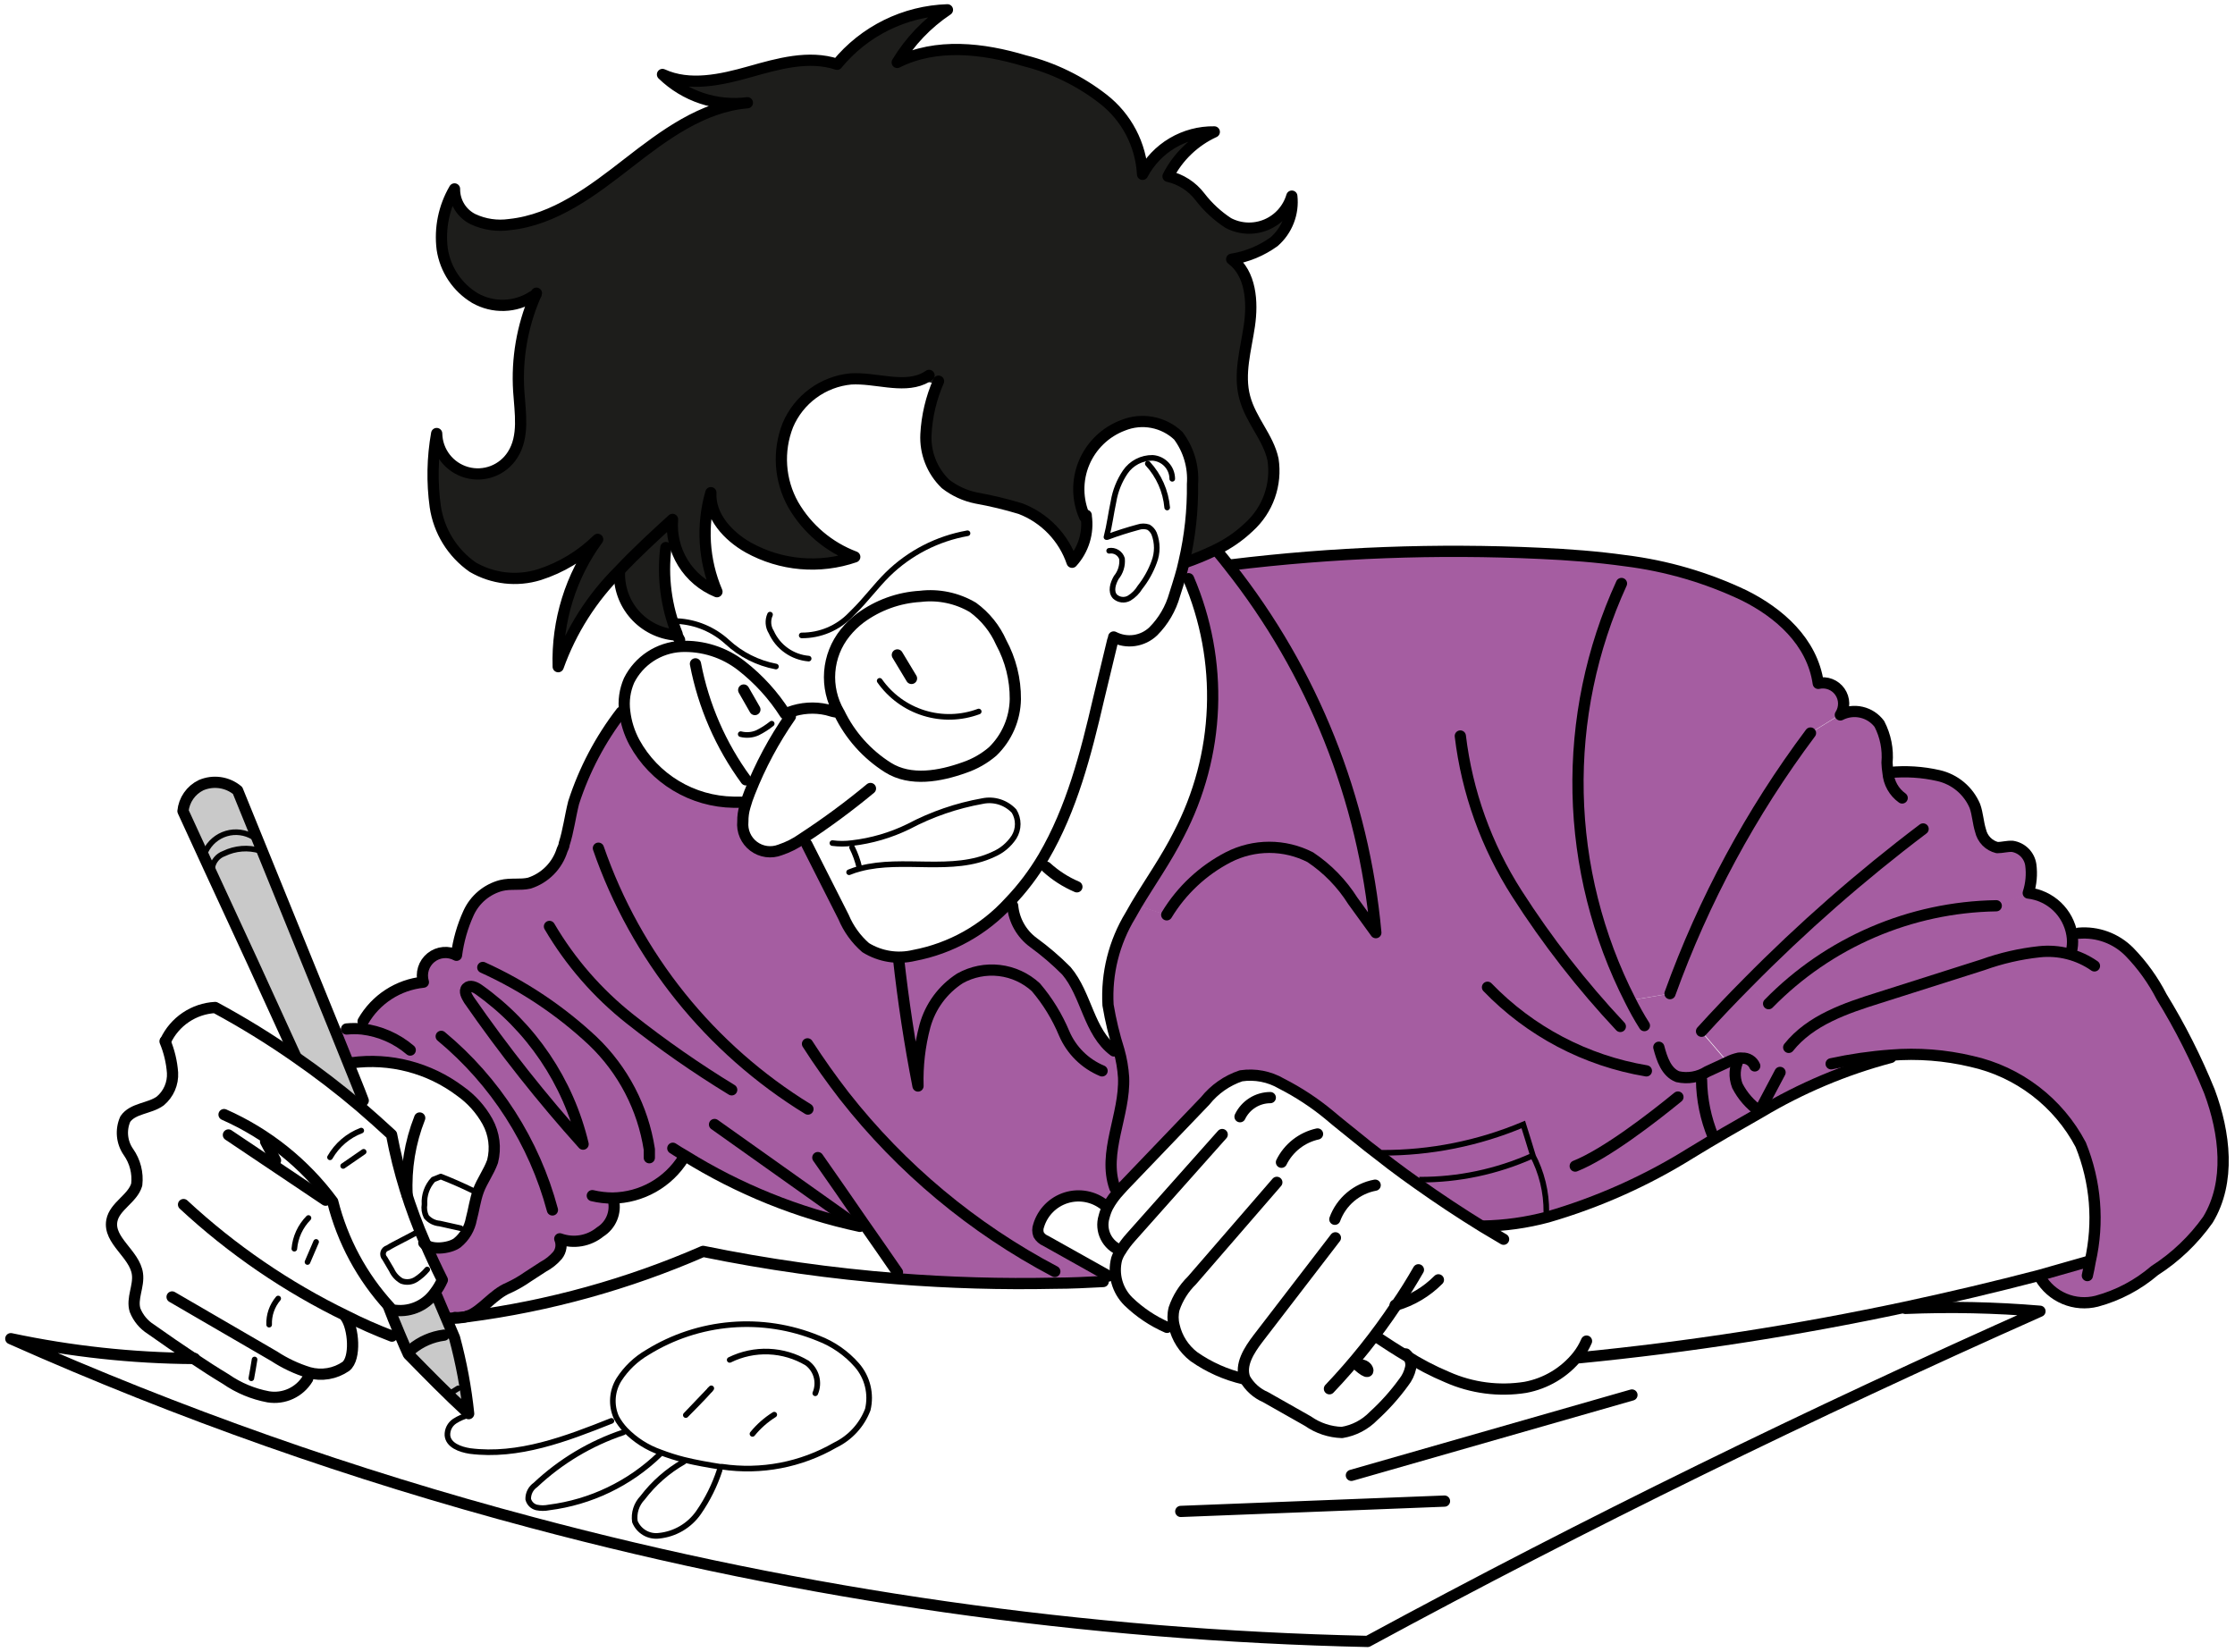 <svg width="345" height="255" viewBox="0 0 345 255" fill="none" xmlns="http://www.w3.org/2000/svg">
<path d="M95.258 89.038L103.057 80.373L103.924 83.839L103.057 84.706V93.371L103.924 97.704L100.457 96.838L96.991 93.371L95.258 89.038Z" fill="#1D1D1B"/>
<path d="M70.113 206.504C71.154 210.349 71.884 214.271 72.297 218.232C69.043 215.24 66.029 212.161 62.993 209.059C62.6 208.208 62.098 207.05 61.595 205.849C61.093 204.648 60.35 202.857 59.935 201.721L60.372 202.201C61.599 202.438 62.867 202.319 64.028 201.858C65.188 201.398 66.193 200.615 66.924 199.603L67.317 199.821C67.842 201.088 68.388 202.354 68.934 203.621L70.113 206.504Z" fill="#C9C9C9"/>
<path d="M36.676 122.027C37.921 125.063 39.144 128.099 40.389 131.156L40.149 131.265C38.304 130.705 36.315 130.861 34.58 131.702C34.109 131.869 33.692 132.16 33.373 132.545C33.054 132.929 32.844 133.393 32.767 133.886L32.352 134.083C30.998 131.112 29.622 128.12 28.246 125.15C28.328 124.302 28.626 123.49 29.112 122.79C29.597 122.09 30.254 121.527 31.02 121.154C31.951 120.759 32.973 120.632 33.972 120.786C34.971 120.94 35.908 121.37 36.676 122.027Z" fill="#C9C9C9"/>
<path d="M53.865 164.396C54.63 166.23 55.372 168.065 56.049 169.899L55.263 170.838C52.089 168.145 48.798 165.619 45.391 163.26L45.544 163.042C41.176 153.417 36.75 143.786 32.266 134.147L32.681 133.951C32.758 133.457 32.967 132.994 33.286 132.609C33.605 132.225 34.023 131.934 34.493 131.767C36.229 130.926 38.217 130.77 40.062 131.33L40.303 131.221C44.132 140.641 47.961 150.061 51.791 159.482C52.555 161.076 53.232 162.736 53.865 164.396Z" fill="#C9C9C9"/>
<path d="M268.398 163.238C267.79 163.37 267.202 163.583 266.651 163.871L262.654 159.198C264.955 156.664 267.313 154.182 269.73 151.75L273.006 154.939C282.268 145.464 294.899 140.032 308.147 139.826L313.083 137.794C314.753 137.986 316.315 138.716 317.533 139.874C318.75 141.033 319.557 142.557 319.831 144.215L320.836 144.084C322.269 143.958 323.713 144.149 325.064 144.644C326.415 145.138 327.641 145.924 328.655 146.945C330.662 149.004 332.348 151.352 333.656 153.912C336.518 158.569 338.987 163.457 341.038 168.523C343.418 174.922 344.336 182.479 340.798 188.31C338.584 191.436 335.789 194.106 332.564 196.173C329.974 198.389 326.923 200.001 323.631 200.89C321.974 201.312 320.225 201.181 318.649 200.519C317.072 199.857 315.755 198.699 314.895 197.221L314.786 196.806L322.452 194.622H322.627C323.996 188.608 323.485 182.319 321.163 176.604C319.458 173.367 317.068 170.54 314.16 168.318C311.253 166.097 307.897 164.535 304.325 163.74C300.237 162.766 296.021 162.441 291.832 162.779V163.129C284.748 165.002 277.962 167.862 271.674 171.624L271.565 171.428C270.117 170.418 268.94 169.068 268.136 167.497C267.878 166.828 267.765 166.112 267.807 165.396C267.848 164.68 268.043 163.982 268.376 163.347L268.398 163.238Z" fill="#A55DA1"/>
<path d="M251.648 154.437L257.785 153.389C262.982 138.98 270.291 125.422 279.472 113.16L284.014 110.364C285.022 109.845 286.181 109.701 287.285 109.957C288.389 110.213 289.366 110.853 290.042 111.762C290.992 113.598 291.401 115.665 291.222 117.724C291.24 118.251 291.291 118.776 291.374 119.297H291.68C294.209 119.051 296.76 119.213 299.237 119.777C300.477 120.06 301.633 120.633 302.609 121.449C303.584 122.265 304.353 123.302 304.85 124.473C305.287 125.696 305.33 127.028 305.723 128.273C305.865 128.907 306.181 129.489 306.637 129.952C307.092 130.416 307.669 130.742 308.3 130.894C309.065 130.894 309.851 130.654 310.637 130.697C311.352 130.806 312.012 131.14 312.523 131.65C313.034 132.161 313.368 132.822 313.476 133.536C313.675 135.003 313.541 136.496 313.083 137.904L308.148 139.936C294.896 140.147 282.265 145.587 273.007 155.071L269.731 151.882C267.3 154.299 264.941 156.781 262.655 159.329L266.652 164.003C267.203 163.715 267.791 163.502 268.399 163.37V163.588C268.065 164.223 267.871 164.921 267.829 165.637C267.788 166.353 267.9 167.069 268.159 167.738C268.962 169.309 270.14 170.659 271.587 171.669L271.697 171.866C268.093 173.918 264.533 176.059 260.973 178.134C254.095 182.377 246.665 185.655 238.893 187.874L238.718 187.132C238.747 184.025 237.996 180.962 236.534 178.221C236.076 176.692 235.595 175.163 235.115 173.635C228.203 176.547 220.775 178.033 213.275 178.003L212.947 178.417C211.724 177.5 210.523 176.539 209.322 175.556C208.121 174.574 206.57 173.373 205.194 172.193C202.914 170.301 200.431 168.668 197.79 167.323C195.906 166.223 193.702 165.8 191.544 166.122C189.37 166.854 187.452 168.196 186.019 169.987L173.985 182.523C173.614 182.917 173.22 183.31 172.871 183.725L172.107 183.375C170.185 177.937 173.701 172.106 173.461 166.34C173.372 164.913 173.13 163.5 172.74 162.125C172.015 159.845 171.453 157.517 171.058 155.158C170.782 150.29 171.993 145.453 174.531 141.29C174.815 140.765 175.12 140.241 175.426 139.717L180.122 141.224C182.411 137.444 185.698 134.368 189.622 132.335C191.582 131.329 193.753 130.805 195.956 130.805C198.159 130.805 200.33 131.329 202.289 132.335C204.921 134.093 207.153 136.385 208.841 139.062L212.401 143.976C210.521 123.322 202.658 103.664 189.775 87.41L189.95 87.279C205.814 85.34 221.814 84.741 237.779 85.489C242.147 85.685 246.515 86.013 250.883 86.624L250.359 90.141C245.717 100.276 243.428 111.331 243.662 122.477C243.897 133.623 246.649 144.571 251.713 154.503L251.648 154.437Z" fill="#A55DA1"/>
<path d="M283.949 106.782C284.292 107.317 284.474 107.938 284.474 108.573C284.474 109.208 284.292 109.83 283.949 110.364L279.407 113.16C270.226 125.422 262.917 138.98 257.72 153.389L251.583 154.437C246.519 144.505 243.766 133.557 243.532 122.411C243.297 111.265 245.587 100.211 250.229 90.075L250.753 86.559C257.131 87.35 263.341 89.164 269.142 91.931C274.427 94.574 279.603 98.986 280.542 105.494C281.174 105.353 281.833 105.4 282.438 105.629C283.044 105.858 283.569 106.259 283.949 106.782Z" fill="#A55DA1"/>
<path d="M238.718 187.131L238.893 187.874C235.642 188.743 232.298 189.213 228.934 189.272V189.381C225.483 187.255 222.12 185.027 218.844 182.698L219.237 182.152C225.257 182.181 231.214 180.922 236.709 178.461V178.221C238.11 180.977 238.801 184.04 238.718 187.131Z" fill="#A55DA1"/>
<path d="M236.512 178.221V178.461C231.018 180.923 225.061 182.181 219.04 182.152L218.647 182.698C217.271 181.737 215.939 180.754 214.607 179.75L212.838 178.374L213.166 177.959C220.665 177.989 228.094 176.503 235.005 173.591C235.573 175.163 236.054 176.692 236.512 178.221Z" fill="#A55DA1"/>
<path d="M212.272 143.998L208.712 139.084C207.024 136.407 204.792 134.115 202.16 132.357C200.2 131.351 198.029 130.826 195.826 130.826C193.624 130.826 191.453 131.351 189.493 132.357C185.569 134.39 182.281 137.466 179.992 141.246L175.297 139.739C177.481 136.092 179.927 132.641 181.849 128.819C185.012 122.765 186.788 116.082 187.049 109.256C187.31 102.43 186.048 95.632 183.356 89.354L181.958 88.983C182.198 88.197 182.395 87.41 182.57 86.602H182.919C184.546 86.047 186.136 85.391 187.68 84.637L187.964 85.183C188.51 85.838 189.056 86.515 189.58 87.192C202.53 103.505 210.419 123.253 212.272 143.998Z" fill="#A55DA1"/>
<path d="M142.34 58.735C139.064 60.154 134.98 58.495 131.246 58.735C129.128 58.934 127.105 59.704 125.389 60.961C123.674 62.219 122.332 63.917 121.505 65.877C120.725 67.856 120.394 69.984 120.538 72.107C120.681 74.23 121.295 76.294 122.335 78.151C124.475 81.855 127.832 84.703 131.835 86.21C129.149 87.133 126.3 87.483 123.47 87.234C120.641 86.986 117.895 86.146 115.412 84.768C112.267 82.999 109.427 79.898 109.624 76.294C108.165 81.346 108.497 86.747 110.563 91.582C108.382 90.693 106.54 89.132 105.307 87.125C104.074 85.118 103.513 82.77 103.705 80.422C100.932 82.955 98.093 85.554 95.494 88.328C91.28 92.504 88.056 97.572 86.059 103.157C85.842 96.109 87.986 89.191 92.152 83.501C89.61 86.008 86.512 87.879 83.11 88.961C81.411 89.485 79.621 89.651 77.854 89.448C76.088 89.245 74.382 88.677 72.846 87.782C71.299 86.699 69.989 85.311 68.998 83.703C68.007 82.096 67.354 80.303 67.08 78.435C66.563 74.69 66.636 70.887 67.298 67.165C67.323 68.532 67.789 69.855 68.626 70.936C69.462 72.018 70.626 72.801 71.943 73.169C73.26 73.537 74.66 73.47 75.936 72.979C77.213 72.487 78.296 71.597 79.026 70.441C80.839 67.624 80.184 63.889 79.965 60.613C79.657 55.577 80.548 50.54 82.564 45.915H82.346C81.027 46.778 79.495 47.261 77.919 47.311C76.344 47.361 74.785 46.976 73.413 46.199C72.061 45.389 70.905 44.289 70.029 42.979C69.153 41.668 68.578 40.18 68.347 38.62C67.941 35.401 68.609 32.139 70.247 29.338C70.233 30.308 70.495 31.262 71.001 32.089C71.507 32.916 72.238 33.583 73.108 34.012C74.865 34.833 76.823 35.121 78.742 34.842C85.687 34.121 91.562 29.622 97.066 25.342C102.57 21.061 108.51 16.606 115.455 16.038C113.083 16.339 110.674 16.103 108.406 15.347C106.137 14.591 104.068 13.334 102.351 11.67C106.523 13.592 111.393 12.5 115.805 11.255C120.216 10.01 124.934 8.656 129.302 10.097C131.378 7.562 133.971 5.5 136.91 4.05C139.848 2.6 143.062 1.795 146.337 1.689C143.186 3.794 140.539 6.568 138.584 9.813C144.612 6.778 151.862 7.629 158.24 9.551C162.656 10.655 166.792 12.672 170.383 15.47C172.168 16.859 173.634 18.615 174.681 20.619C175.729 22.624 176.333 24.83 176.454 27.089C177.517 25.082 179.113 23.409 181.067 22.252C183.021 21.096 185.257 20.502 187.527 20.537C184.442 21.953 181.926 24.37 180.385 27.395C182.353 27.834 184.101 28.956 185.321 30.561C186.539 32.145 188.016 33.511 189.689 34.602C190.591 35.076 191.586 35.345 192.604 35.388C193.622 35.431 194.637 35.247 195.575 34.85C196.514 34.453 197.352 33.853 198.03 33.092C198.708 32.331 199.208 31.43 199.495 30.452C199.639 31.758 199.466 33.078 198.991 34.302C198.516 35.527 197.752 36.618 196.765 37.485C194.824 38.888 192.579 39.816 190.213 40.193C193.162 42.377 193.489 46.745 192.943 50.458C192.397 54.17 191.262 57.905 192.223 61.509C193.184 65.112 195.848 67.668 196.591 71.096C196.884 72.997 196.702 74.941 196.062 76.755C195.422 78.569 194.343 80.196 192.922 81.492C191.391 82.955 189.636 84.165 187.724 85.074C186.179 85.828 184.589 86.484 182.963 87.04H182.613C183.522 83.131 183.954 79.127 183.902 75.115C184.095 72.444 183.32 69.792 181.718 67.646C180.6 66.584 179.201 65.866 177.686 65.58C176.171 65.293 174.606 65.449 173.178 66.029C171.835 66.534 170.609 67.308 169.576 68.303C168.543 69.298 167.724 70.494 167.17 71.817C166.615 73.141 166.337 74.563 166.353 75.998C166.368 77.433 166.677 78.849 167.26 80.16H167.587C167.77 81.434 167.669 82.733 167.292 83.964C166.914 85.195 166.269 86.327 165.403 87.28C164.763 85.4 163.717 83.684 162.339 82.254C160.961 80.823 159.286 79.713 157.432 79.002C155.194 78.323 152.919 77.776 150.618 77.364C148.883 77.015 147.253 76.267 145.856 75.18C144.838 74.195 144.042 73.003 143.522 71.684C143.003 70.366 142.771 68.952 142.843 67.537C142.99 64.704 143.649 61.922 144.786 59.325L142.34 58.735Z" fill="#1D1D1B"/>
<path d="M130.306 169.179L124.693 171.21C109.578 161.93 98.147 147.698 92.348 130.937L87.062 130.304C87.718 128.229 87.98 125.936 88.526 123.905C90.158 118.857 92.648 114.129 95.886 109.927H96.323C96.517 111.603 97.028 113.226 97.83 114.71C99.337 117.459 101.546 119.761 104.231 121.379C106.916 122.998 109.982 123.877 113.118 123.927L114.887 124.516C114.659 125.274 114.548 126.062 114.559 126.853C114.486 127.576 114.6 128.305 114.891 128.971C115.181 129.637 115.637 130.217 116.216 130.655C116.795 131.094 117.477 131.376 118.196 131.475C118.916 131.574 119.649 131.487 120.325 131.221C121.555 130.813 122.718 130.224 123.775 129.474L124.431 130.435L130.109 141.661C130.867 143.474 132.033 145.088 133.516 146.378C134.62 147.061 135.849 147.518 137.131 147.724C138.413 147.931 139.723 147.881 140.985 147.579C146.657 146.509 151.825 143.618 155.705 139.346L156.208 139.826C156.31 140.946 156.648 142.032 157.202 143.011C157.755 143.99 158.511 144.84 159.418 145.504C161.228 146.823 162.929 148.284 164.507 149.872C167.63 153.563 167.958 159.351 171.845 162.234H172.61C173 163.609 173.241 165.022 173.33 166.449C173.571 172.215 170.054 178.046 171.976 183.484L172.741 183.834C172.003 184.605 171.371 185.472 170.862 186.411L170.382 186.127C169.562 185.472 168.593 185.028 167.561 184.834C166.529 184.64 165.466 184.702 164.463 185.014C163.461 185.327 162.551 185.88 161.812 186.626C161.073 187.372 160.529 188.288 160.226 189.294C160.052 189.751 160.052 190.256 160.226 190.713C160.468 191.137 160.845 191.468 161.296 191.652L170.731 196.938L170.229 197.833C167.739 197.964 165.25 198.051 162.738 198.095V196.392C150.132 189.705 139.08 180.432 130.306 169.179Z" fill="#A55DA1"/>
<path d="M133.274 188.835L132.728 189.206C123.16 187.152 114.019 183.458 105.712 178.286C105.078 177.936 104.467 177.543 103.855 177.15L100.208 177.325C99.222 170.931 96.151 165.042 91.472 160.574C86.475 155.892 80.742 152.062 74.503 149.239L70.506 147.273C70.799 145.007 71.432 142.798 72.384 140.721C72.856 139.694 73.55 138.784 74.414 138.055C75.279 137.327 76.293 136.798 77.385 136.506C78.805 136.222 80.29 136.506 81.753 136.135C82.948 135.749 84.032 135.081 84.914 134.188C85.796 133.294 86.45 132.202 86.82 131.002C86.93 130.719 87.039 130.413 87.126 130.107L92.411 130.74C98.211 147.501 109.642 161.734 124.756 171.013L130.369 168.982C139.174 180.203 150.248 189.439 162.867 196.085V197.789C154.743 197.964 146.574 197.789 138.472 197.09V196.216C136.856 193.88 135.043 191.346 133.274 188.835Z" fill="#A55DA1"/>
<path d="M94.578 184.947V185.275C94.775 186.196 94.684 187.156 94.316 188.023C93.949 188.891 93.323 189.624 92.525 190.124C91.666 190.829 90.639 191.298 89.543 191.486C88.448 191.674 87.323 191.573 86.279 191.194C86.454 191.612 86.515 192.07 86.453 192.519C86.392 192.969 86.211 193.393 85.929 193.749C85.316 194.462 84.576 195.055 83.745 195.496L81.321 197.069C80.399 197.717 79.419 198.28 78.394 198.75C75.97 199.777 74.332 202.288 72.148 203.118L70.139 203.359H69.069L68.785 203.49C68.239 202.223 67.693 200.956 67.169 199.689L66.775 199.471C67.256 198.853 67.66 198.178 67.977 197.462C67.038 195.584 66.142 193.662 65.312 191.74C66.186 192.941 69.243 192.635 70.466 191.74C71.612 190.809 72.386 189.5 72.65 188.049C73.044 186.607 73.218 185.122 73.743 183.681C74.267 182.239 75.359 180.754 75.927 179.16C76.457 177.082 76.176 174.879 75.14 173.001C74.105 171.14 72.664 169.535 70.925 168.305C66.126 164.7 60.1 163.131 54.152 163.937L53.781 164.09C53.126 162.43 52.449 160.771 51.772 159.111L53.388 158.456C54.187 158.379 54.991 158.379 55.79 158.456L55.943 157.276C56.897 155.576 58.247 154.131 59.878 153.063C61.509 151.995 63.373 151.335 65.312 151.139C65.11 150.464 65.112 149.743 65.32 149.069C65.528 148.395 65.931 147.798 66.478 147.353C67.026 146.909 67.693 146.637 68.395 146.572C69.097 146.507 69.803 146.653 70.423 146.99L74.419 148.955C80.659 151.779 86.391 155.608 91.389 160.29C96.068 164.759 99.139 170.647 100.125 177.041L103.772 176.867C104.384 177.26 104.995 177.653 105.629 178.002L105.389 178.395C104.228 180.253 102.62 181.79 100.713 182.865C98.805 183.941 96.658 184.522 94.469 184.554L94.578 184.947ZM90.013 176.626C87.72 166.986 81.999 158.51 73.917 152.777C73.371 152.384 72.541 152.013 72.061 152.515C71.58 153.017 72.061 153.804 72.388 154.35C77.788 162.139 83.675 169.579 90.013 176.626Z" fill="#A55DA1"/>
<path d="M73.912 152.777C81.995 158.509 87.716 166.986 90.009 176.626C83.67 169.579 77.784 162.139 72.384 154.349C71.991 153.803 71.597 152.995 72.056 152.514C72.515 152.034 73.367 152.383 73.912 152.777Z" fill="#A55DA1"/>
<path d="M63.52 208.294C64.953 207.104 66.695 206.346 68.543 206.11" stroke="black" stroke-width="1.733" stroke-linecap="round" stroke-linejoin="round"/>
<path d="M161.514 133.864C162.905 135.134 164.499 136.16 166.231 136.9" stroke="black" stroke-width="1.733" stroke-linecap="round" stroke-linejoin="round"/>
<path d="M82.259 45.74C80.94 46.603 79.409 47.086 77.833 47.136C76.257 47.186 74.698 46.801 73.327 46.023C71.974 45.214 70.818 44.114 69.942 42.803C69.066 41.493 68.492 40.004 68.26 38.445C67.855 35.226 68.523 31.964 70.16 29.163C70.147 30.133 70.408 31.087 70.915 31.914C71.421 32.741 72.151 33.408 73.021 33.837C74.778 34.657 76.737 34.946 78.656 34.667C85.601 33.946 91.476 29.447 96.98 25.166C102.483 20.886 108.424 16.43 115.369 15.863C112.997 16.164 110.587 15.928 108.319 15.171C106.051 14.415 103.982 13.159 102.265 11.495C106.436 13.416 111.307 12.325 115.718 11.08C120.13 9.835 124.847 8.481 129.215 9.922C131.291 7.387 133.885 5.325 136.823 3.875C139.761 2.425 142.976 1.619 146.25 1.514C143.1 3.618 140.452 6.393 138.497 9.638C144.525 6.602 151.776 7.454 158.153 9.376C162.569 10.48 166.706 12.496 170.296 15.295C172.081 16.683 173.547 18.44 174.595 20.444C175.642 22.449 176.247 24.655 176.368 26.913C177.43 24.907 179.027 23.233 180.981 22.077C182.935 20.921 185.17 20.327 187.441 20.362C184.356 21.778 181.839 24.194 180.299 27.219C182.266 27.659 184.015 28.781 185.235 30.386C186.453 31.969 187.93 33.335 189.603 34.426C190.504 34.901 191.5 35.17 192.518 35.213C193.536 35.255 194.551 35.072 195.489 34.675C196.427 34.278 197.266 33.677 197.943 32.917C198.621 32.156 199.122 31.255 199.409 30.277C199.553 31.582 199.38 32.903 198.904 34.127C198.429 35.351 197.666 36.443 196.679 37.309C194.737 38.713 192.493 39.641 190.127 40.017C193.075 42.202 193.403 46.569 192.857 50.282C192.311 53.995 191.175 57.73 192.136 61.333C193.097 64.937 195.762 67.492 196.504 70.921C196.797 72.822 196.616 74.766 195.975 76.58C195.335 78.394 194.256 80.021 192.835 81.317C191.304 82.78 189.55 83.989 187.637 84.899C186.093 85.653 184.503 86.309 182.876 86.864" stroke="black" stroke-width="1.733" stroke-linecap="round" stroke-linejoin="round"/>
<path d="M167.433 79.788C166.85 78.477 166.541 77.061 166.526 75.626C166.511 74.192 166.788 72.769 167.343 71.446C167.897 70.123 168.716 68.927 169.749 67.931C170.782 66.936 172.008 66.162 173.351 65.658C174.779 65.078 176.345 64.921 177.859 65.208C179.374 65.495 180.774 66.212 181.891 67.274C183.493 69.42 184.269 72.072 184.075 74.743C184.128 78.756 183.695 82.76 182.786 86.668C182.612 87.476 182.415 88.262 182.175 89.049C181.935 89.835 181.629 90.883 181.323 91.8C180.725 93.937 179.59 95.884 178.025 97.457C177.225 98.222 176.204 98.718 175.108 98.875C174.011 99.032 172.893 98.841 171.91 98.331" stroke="black" stroke-width="1.733" stroke-linecap="round" stroke-linejoin="round"/>
<path d="M82.803 45.26C82.803 45.457 82.628 45.632 82.562 45.828C80.608 50.415 79.755 55.397 80.073 60.373C80.291 63.715 80.946 67.384 79.134 70.201C78.404 71.358 77.32 72.248 76.044 72.739C74.768 73.23 73.367 73.297 72.05 72.929C70.733 72.561 69.57 71.778 68.733 70.697C67.896 69.615 67.431 68.293 67.406 66.925C66.744 70.647 66.67 74.45 67.187 78.195C67.461 80.064 68.114 81.856 69.105 83.464C70.097 85.071 71.406 86.459 72.953 87.542C74.49 88.438 76.195 89.005 77.962 89.208C79.728 89.411 81.518 89.245 83.218 88.722C86.62 87.639 89.718 85.768 92.26 83.262C88.094 88.951 85.949 95.87 86.166 102.918C88.164 97.332 91.388 92.265 95.601 88.088C98.2 85.315 101.039 82.716 103.813 80.182C103.62 82.53 104.181 84.878 105.414 86.885C106.648 88.892 108.489 90.454 110.671 91.343C108.604 86.507 108.272 81.106 109.731 76.055C109.535 79.658 112.374 82.759 115.519 84.528C118.003 85.906 120.748 86.746 123.578 86.995C126.407 87.243 129.257 86.894 131.943 85.97C127.939 84.463 124.582 81.615 122.442 77.911C121.403 76.055 120.789 73.99 120.645 71.867C120.502 69.745 120.832 67.616 121.612 65.637C122.439 63.678 123.782 61.979 125.497 60.722C127.212 59.464 129.236 58.695 131.353 58.495C135.088 58.277 139.172 59.937 142.448 58.495C142.784 58.343 143.106 58.16 143.409 57.949" stroke="black" stroke-width="1.733" stroke-linecap="round" stroke-linejoin="round"/>
<path d="M144.874 58.843C143.737 61.441 143.078 64.223 142.931 67.055C142.859 68.471 143.091 69.885 143.611 71.203C144.13 72.522 144.926 73.713 145.945 74.699C147.341 75.786 148.971 76.534 150.706 76.883C153.007 77.295 155.283 77.842 157.52 78.521C159.374 79.232 161.05 80.342 162.427 81.772C163.805 83.203 164.851 84.918 165.491 86.798C166.358 85.846 167.002 84.714 167.38 83.483C167.758 82.252 167.858 80.953 167.675 79.679C167.675 79.679 167.675 79.679 167.675 79.548" stroke="black" stroke-width="1.733" stroke-linecap="round" stroke-linejoin="round"/>
<path d="M95.625 88.306C95.538 90.721 96.383 93.077 97.985 94.886C99.586 96.695 101.823 97.819 104.23 98.025" stroke="black" stroke-width="1.733" stroke-linecap="round" stroke-linejoin="round"/>
<path d="M102.785 84.527C102.222 89.058 102.823 93.659 104.532 97.893C104.532 98.199 104.773 98.504 104.904 98.788" stroke="black" stroke-width="1.733" stroke-linecap="round" stroke-linejoin="round"/>
<path d="M107.352 102.479C108.59 108.953 111.254 115.071 115.148 120.388" stroke="black" stroke-width="1.733" stroke-linecap="round" stroke-linejoin="round"/>
<path d="M122.004 110.604C119.465 114.249 117.362 118.178 115.736 122.311C115.446 123.023 115.198 123.753 114.993 124.495C114.766 125.252 114.655 126.04 114.666 126.832C114.593 127.554 114.707 128.283 114.997 128.949C115.288 129.615 115.744 130.195 116.323 130.634C116.902 131.072 117.584 131.355 118.303 131.454C119.023 131.553 119.756 131.465 120.432 131.2C121.662 130.791 122.825 130.202 123.882 129.452C127.522 127.078 131.022 124.496 134.366 121.721" stroke="black" stroke-width="1.733" stroke-linecap="round" stroke-linejoin="round"/>
<path d="M124.541 130.347L130.219 141.573C130.978 143.386 132.144 145.001 133.626 146.291C134.731 146.973 135.959 147.431 137.241 147.637C138.523 147.843 139.833 147.794 141.096 147.492C146.767 146.421 151.935 143.53 155.816 139.258C157.832 137.154 159.599 134.823 161.079 132.313C165.447 124.866 167.631 116.326 169.575 107.94C170.296 104.926 171.038 101.89 171.759 98.876" stroke="black" stroke-width="1.733" stroke-linecap="round" stroke-linejoin="round"/>
<path d="M95.907 109.927C92.669 114.129 90.179 118.857 88.547 123.905C88.001 126.089 87.739 128.273 87.083 130.304C87.083 130.61 86.887 130.915 86.778 131.199C86.407 132.399 85.753 133.491 84.871 134.385C83.989 135.278 82.905 135.946 81.711 136.332C80.313 136.659 78.828 136.332 77.343 136.703C76.251 136.995 75.236 137.524 74.371 138.252C73.507 138.981 72.814 139.891 72.341 140.918C71.389 142.995 70.756 145.204 70.463 147.47C69.844 147.133 69.138 146.988 68.436 147.053C67.733 147.118 67.066 147.389 66.519 147.834C65.971 148.279 65.568 148.876 65.361 149.55C65.153 150.224 65.15 150.944 65.353 151.62C63.433 151.816 61.587 152.467 59.969 153.52C58.351 154.572 57.007 155.994 56.049 157.669" stroke="black" stroke-width="1.733" stroke-linecap="round" stroke-linejoin="round"/>
<path d="M63.324 162.102C61.225 160.307 58.641 159.174 55.898 158.848C55.099 158.772 54.295 158.772 53.496 158.848" stroke="black" stroke-width="1.733" stroke-linecap="round" stroke-linejoin="round"/>
<path d="M92.371 130.937C98.171 147.698 109.601 161.93 124.716 171.21" stroke="black" stroke-width="1.733" stroke-linecap="round" stroke-linejoin="round"/>
<path d="M84.816 143.015C88.041 148.516 92.263 153.367 97.265 157.32C102.268 161.272 107.505 164.919 112.946 168.24" stroke="black" stroke-width="1.733" stroke-linecap="round" stroke-linejoin="round"/>
<path d="M74.525 149.348C80.764 152.172 86.497 156.001 91.495 160.683C96.174 165.152 99.245 171.04 100.231 177.434C100.231 177.871 100.231 178.286 100.231 178.723" stroke="black" stroke-width="1.733" stroke-linecap="round" stroke-linejoin="round"/>
<path d="M90.009 176.626C87.716 166.986 81.995 158.51 73.913 152.777C73.367 152.384 72.537 152.013 72.057 152.515C71.576 153.017 72.057 153.804 72.384 154.35C77.784 162.139 83.671 169.579 90.009 176.626Z" stroke="black" stroke-width="1.733" stroke-linecap="round" stroke-linejoin="round"/>
<path d="M68.107 159.984C76.468 166.922 82.467 176.286 85.274 186.782" stroke="black" stroke-width="1.733" stroke-linecap="round" stroke-linejoin="round"/>
<path d="M72.277 203.163C74.461 202.311 76.099 199.799 78.524 198.795C79.548 198.324 80.528 197.762 81.45 197.113L83.874 195.54C84.705 195.099 85.445 194.506 86.058 193.793C86.34 193.438 86.521 193.013 86.583 192.563C86.644 192.114 86.584 191.656 86.408 191.238C87.452 191.617 88.577 191.718 89.673 191.53C90.768 191.343 91.795 190.873 92.654 190.168C93.453 189.668 94.078 188.935 94.445 188.067C94.813 187.2 94.904 186.241 94.707 185.319" stroke="black" stroke-width="1.733" stroke-linecap="round" stroke-linejoin="round"/>
<path d="M70.246 203.38C70.925 203.482 71.619 203.399 72.255 203.14" stroke="black" stroke-width="1.733" stroke-linecap="round" stroke-linejoin="round"/>
<path d="M262.654 166.732C262.692 169.732 263.3 172.696 264.445 175.468" stroke="black" stroke-width="1.733" stroke-linecap="round" stroke-linejoin="round"/>
<path d="M91.43 184.576C92.46 184.82 93.516 184.945 94.575 184.947C96.764 184.915 98.911 184.335 100.819 183.259C102.727 182.183 104.334 180.646 105.495 178.789" stroke="black" stroke-width="1.733" stroke-linecap="round" stroke-linejoin="round"/>
<path d="M103.857 177.26C104.469 177.653 105.08 178.046 105.714 178.396C114.021 183.568 123.162 187.262 132.73 189.316" stroke="black" stroke-width="1.733" stroke-linecap="round" stroke-linejoin="round"/>
<path d="M110.297 173.591L131.46 188.617" stroke="black" stroke-width="1.733" stroke-linecap="round" stroke-linejoin="round"/>
<path d="M126.242 178.701C128.601 182.064 130.945 185.442 133.275 188.834C135.044 191.346 136.791 193.879 138.538 196.413" stroke="black" stroke-width="1.733" stroke-linecap="round" stroke-linejoin="round"/>
<path d="M124.648 161.141C126.417 163.915 128.318 166.579 130.327 169.178C139.131 180.399 150.205 189.635 162.825 196.282" stroke="black" stroke-width="1.733" stroke-linecap="round" stroke-linejoin="round"/>
<path d="M138.691 147.863C139.419 154.502 140.424 161.098 141.705 167.65C141.611 164.527 141.971 161.408 142.775 158.39C143.612 155.352 145.541 152.731 148.192 151.03C150.039 149.997 152.166 149.573 154.268 149.82C156.37 150.068 158.34 150.972 159.898 152.406C161.714 154.538 163.188 156.94 164.266 159.525C165.387 162.144 167.488 164.221 170.119 165.313" stroke="black" stroke-width="1.733" stroke-linecap="round" stroke-linejoin="round"/>
<path d="M156.314 139.826C156.416 140.946 156.755 142.032 157.309 143.011C157.862 143.99 158.618 144.84 159.525 145.505C161.334 146.823 163.036 148.284 164.614 149.872C167.737 153.563 168.064 159.351 171.952 162.234" stroke="black" stroke-width="1.733" stroke-linecap="round" stroke-linejoin="round"/>
<path d="M172.087 183.375C170.165 177.937 173.681 172.105 173.441 166.34C173.352 164.913 173.11 163.5 172.72 162.125C171.996 159.845 171.434 157.517 171.039 155.158C170.762 150.29 171.973 145.452 174.511 141.289C174.795 140.765 175.101 140.241 175.407 139.717C177.591 136.07 180.037 132.619 181.959 128.797C185.122 122.742 186.898 116.06 187.159 109.234C187.42 102.408 186.158 95.61 183.466 89.332" stroke="black" stroke-width="1.733" stroke-linecap="round" stroke-linejoin="round"/>
<path d="M180.098 141.224C182.387 137.443 185.674 134.368 189.598 132.335C191.558 131.329 193.729 130.804 195.932 130.804C198.134 130.804 200.306 131.329 202.265 132.335C204.897 134.093 207.129 136.385 208.817 139.062L212.377 143.976C210.503 123.324 202.648 103.666 189.773 87.41C189.249 86.733 188.703 86.056 188.157 85.401" stroke="black" stroke-width="1.733" stroke-linecap="round" stroke-linejoin="round"/>
<path d="M189.949 87.213C205.814 85.274 221.814 84.675 237.779 85.423C242.147 85.619 246.515 85.947 250.883 86.558C257.261 87.35 263.471 89.164 269.272 91.931C274.557 94.574 279.733 98.985 280.672 105.494C281.294 105.353 281.944 105.401 282.538 105.63C283.133 105.86 283.646 106.262 284.011 106.785C284.377 107.307 284.578 107.926 284.591 108.564C284.603 109.201 284.425 109.828 284.079 110.364C285.087 109.845 286.246 109.701 287.35 109.957C288.454 110.213 289.431 110.852 290.107 111.762C291.057 113.597 291.466 115.665 291.287 117.724C291.305 118.251 291.356 118.776 291.439 119.296C291.497 120.065 291.722 120.811 292.099 121.483C292.477 122.155 292.997 122.735 293.623 123.184" stroke="black" stroke-width="1.733" stroke-linecap="round" stroke-linejoin="round"/>
<path d="M291.68 119.252C294.208 119.006 296.759 119.168 299.236 119.732C300.477 120.015 301.632 120.588 302.608 121.404C303.584 122.221 304.352 123.257 304.849 124.428C305.286 125.651 305.33 126.983 305.723 128.228C305.864 128.862 306.181 129.444 306.636 129.907C307.092 130.371 307.668 130.697 308.3 130.849C309.064 130.849 309.851 130.609 310.637 130.652C311.351 130.761 312.012 131.095 312.523 131.606C313.034 132.116 313.368 132.777 313.476 133.491C313.675 134.959 313.54 136.452 313.083 137.859C314.753 138.051 316.315 138.781 317.533 139.939C318.75 141.098 319.557 142.622 319.831 144.28C319.957 145.003 319.957 145.742 319.831 146.464" stroke="black" stroke-width="1.733" stroke-linecap="round" stroke-linejoin="round"/>
<path d="M323.305 149.108C320.83 147.379 317.812 146.603 314.81 146.924C311.828 147.245 308.896 147.919 306.074 148.933L290.065 154.022C284.911 155.638 279.473 157.473 276.109 161.688" stroke="black" stroke-width="1.733" stroke-linecap="round" stroke-linejoin="round"/>
<path d="M279.472 113.16C270.292 125.422 262.983 138.98 257.785 153.389" stroke="black" stroke-width="1.733" stroke-linecap="round" stroke-linejoin="round"/>
<path d="M225.418 113.618C226.459 122.283 229.446 130.6 234.154 137.948C238.836 145.259 244.18 152.124 250.119 158.456" stroke="black" stroke-width="1.733" stroke-linecap="round" stroke-linejoin="round"/>
<path d="M229.613 152.405C236.195 159.224 244.792 163.749 254.14 165.313" stroke="black" stroke-width="1.733" stroke-linecap="round" stroke-linejoin="round"/>
<path d="M243.154 180.012C247.872 178.134 255.057 172.587 259.01 169.354" stroke="black" stroke-width="1.733" stroke-linecap="round" stroke-linejoin="round"/>
<path d="M250.295 90.074C245.653 100.21 243.364 111.265 243.598 122.411C243.833 133.556 246.585 144.505 251.649 154.437C252.304 155.747 253.025 157.057 253.833 158.324" stroke="black" stroke-width="1.733" stroke-linecap="round" stroke-linejoin="round"/>
<path d="M256.061 161.666C256.541 163.479 257.218 165.532 258.965 166.209C259.74 166.385 260.543 166.406 261.326 166.272C262.109 166.137 262.858 165.848 263.53 165.422L266.653 163.981C267.204 163.693 267.792 163.48 268.4 163.348C268.581 163.325 268.765 163.325 268.946 163.348C269.351 163.328 269.752 163.433 270.095 163.648C270.439 163.862 270.708 164.177 270.868 164.549" stroke="black" stroke-width="1.733" stroke-linecap="round" stroke-linejoin="round"/>
<path d="M268.418 163.457C268.084 164.091 267.89 164.79 267.848 165.505C267.807 166.221 267.919 166.937 268.177 167.606C268.981 169.178 270.158 170.528 271.606 171.537L274.773 165.553" stroke="black" stroke-width="1.733" stroke-linecap="round" stroke-linejoin="round"/>
<path d="M262.654 159.198C264.955 156.664 267.313 154.182 269.73 151.751C278.185 143.177 287.25 135.228 296.856 127.967" stroke="black" stroke-width="1.733" stroke-linecap="round" stroke-linejoin="round"/>
<path d="M273.006 154.939C282.268 145.464 294.898 140.032 308.146 139.826" stroke="black" stroke-width="1.733" stroke-linecap="round" stroke-linejoin="round"/>
<path d="M282.658 164.221C285.688 163.561 288.76 163.115 291.853 162.889C296.042 162.551 300.257 162.875 304.345 163.85C307.917 164.644 311.273 166.207 314.181 168.428C317.088 170.649 319.478 173.476 321.184 176.714C323.505 182.428 324.016 188.717 322.647 194.732C322.516 195.496 322.363 196.26 322.21 196.916" stroke="black" stroke-width="1.733" stroke-linecap="round" stroke-linejoin="round"/>
<path d="M314.92 197.2C315.779 198.678 317.097 199.836 318.673 200.498C320.25 201.16 321.999 201.29 323.656 200.869C326.947 199.98 329.999 198.368 332.588 196.151C335.813 194.085 338.609 191.415 340.822 188.289C344.36 182.458 343.443 174.901 341.062 168.502C339.011 163.435 336.542 158.548 333.68 153.891C332.372 151.331 330.686 148.982 328.679 146.924C327.666 145.903 326.44 145.117 325.088 144.623C323.737 144.128 322.294 143.937 320.86 144.063" stroke="black" stroke-width="1.733" stroke-linecap="round" stroke-linejoin="round"/>
<path d="M228.932 189.272C232.296 189.213 235.64 188.743 238.891 187.874C246.677 185.615 254.114 182.293 260.993 178.002C264.553 175.818 268.112 173.787 271.716 171.734C278.004 167.971 284.79 165.111 291.874 163.238" stroke="black" stroke-width="1.733" stroke-linecap="round" stroke-linejoin="round"/>
<path d="M232.099 191.303L228.867 189.381C225.416 187.255 222.053 185.027 218.777 182.698C217.401 181.737 216.069 180.754 214.736 179.749L212.967 178.374C211.744 177.456 210.543 176.495 209.342 175.513C208.141 174.53 206.59 173.328 205.214 172.149C202.934 170.257 200.451 168.624 197.81 167.279C195.926 166.179 193.722 165.756 191.564 166.078C189.39 166.81 187.472 168.152 186.039 169.943L173.983 182.523C173.612 182.916 173.219 183.309 172.869 183.724C172.131 184.496 171.5 185.363 170.991 186.301C170.747 186.797 170.557 187.316 170.423 187.852C170.111 188.878 170.201 189.984 170.676 190.946C171.15 191.908 171.974 192.652 172.978 193.028" stroke="black" stroke-width="1.733" stroke-linecap="round" stroke-linejoin="round"/>
<path d="M188.662 175.141L174.597 190.953C173.985 191.629 173.437 192.361 172.959 193.137C172.711 193.518 172.513 193.929 172.37 194.36C172.074 195.516 172.086 196.728 172.404 197.878C172.722 199.027 173.335 200.073 174.182 200.912C175.916 202.589 177.935 203.942 180.145 204.909" stroke="black" stroke-width="1.733" stroke-linecap="round" stroke-linejoin="round"/>
<path d="M197.094 182.523L183.99 197.658C182.743 198.878 181.8 200.375 181.238 202.026C181.02 202.886 181.02 203.787 181.238 204.647C181.667 206.55 182.748 208.242 184.295 209.43C186.614 211.056 189.224 212.22 191.983 212.859" stroke="black" stroke-width="1.733" stroke-linecap="round" stroke-linejoin="round"/>
<path d="M206.136 191.084L194.19 206.634C192.814 208.447 191.351 210.696 192.159 212.815C192.88 214.091 194 215.096 195.348 215.676L201.9 219.389C203.439 220.469 205.261 221.076 207.141 221.136C209.005 220.835 210.722 219.939 212.033 218.581C213.759 217.013 215.318 215.271 216.685 213.383C217.193 212.742 217.551 211.996 217.733 211.199C217.828 210.804 217.811 210.39 217.684 210.004C217.557 209.618 217.324 209.276 217.013 209.015" stroke="black" stroke-width="1.733" stroke-linecap="round" stroke-linejoin="round"/>
<path d="M222.035 197.571C220.216 199.407 217.962 200.752 215.483 201.48H215.352" stroke="black" stroke-width="1.733" stroke-linecap="round" stroke-linejoin="round"/>
<path d="M218.952 196.02C217.882 197.876 216.768 199.689 215.523 201.48C212.464 206.07 209.015 210.389 205.215 214.387" stroke="black" stroke-width="1.733" stroke-linecap="round" stroke-linejoin="round"/>
<path d="M209.607 210.784C209.854 210.694 210.123 210.685 210.375 210.76C210.627 210.835 210.848 210.989 211.005 211.199C211.311 211.635 211.289 212.269 209.607 210.784Z" stroke="black" stroke-width="1.733" stroke-linecap="round" stroke-linejoin="round"/>
<path d="M212.273 182.959C210.868 183.221 209.555 183.844 208.464 184.767C207.373 185.69 206.54 186.881 206.049 188.223" stroke="black" stroke-width="1.733" stroke-linecap="round" stroke-linejoin="round"/>
<path d="M203.378 175.054C202.182 175.319 201.061 175.849 200.097 176.605C199.133 177.361 198.351 178.323 197.809 179.422" stroke="black" stroke-width="1.733" stroke-linecap="round" stroke-linejoin="round"/>
<path d="M196.086 169.441C195.108 169.444 194.151 169.722 193.325 170.243C192.498 170.765 191.835 171.509 191.412 172.39" stroke="black" stroke-width="1.733" stroke-linecap="round" stroke-linejoin="round"/>
<path d="M212.684 206.503C214.103 207.442 215.545 208.381 217.052 209.277C219.071 210.563 221.198 211.673 223.407 212.596C227.189 214.273 231.377 214.82 235.463 214.169C238.64 213.575 241.499 211.863 243.522 209.342C244.08 208.634 244.542 207.856 244.898 207.027" stroke="black" stroke-width="1.733" stroke-linecap="round" stroke-linejoin="round"/>
<path d="M322.497 194.688L314.831 196.872C307.973 198.663 301.05 200.301 294.127 201.786C277.493 205.339 260.671 207.95 243.742 209.605" stroke="black" stroke-width="1.733" stroke-linecap="round" stroke-linejoin="round"/>
<path d="M213.299 177.959C220.799 177.989 228.227 176.503 235.139 173.591C235.619 175.12 236.1 176.648 236.558 178.177V178.417C231.064 180.879 225.107 182.137 219.086 182.108" stroke="black" stroke-width="0.867" stroke-miterlimit="10"/>
<path d="M236.514 178.221C237.976 180.961 238.727 184.025 238.698 187.131" stroke="black" stroke-width="0.867" stroke-miterlimit="10"/>
<path d="M69.156 203.489H70.226L72.236 203.248C84.749 201.617 96.968 198.227 108.534 193.18C118.397 195.197 128.375 196.605 138.411 197.395C146.513 198.029 154.681 198.269 162.806 198.094C165.318 198.094 167.807 197.963 170.297 197.832" stroke="black" stroke-width="1.733" stroke-linecap="round" stroke-linejoin="round"/>
<path d="M170.488 186.018C169.667 185.363 168.699 184.919 167.667 184.725C166.635 184.531 165.572 184.593 164.569 184.905C163.567 185.218 162.657 185.771 161.918 186.518C161.179 187.264 160.635 188.179 160.332 189.185C160.157 189.642 160.157 190.147 160.332 190.604C160.574 191.028 160.951 191.359 161.402 191.544L170.837 196.829L171.099 196.982" stroke="black" stroke-width="1.733" stroke-linecap="round" stroke-linejoin="round"/>
<path d="M30.038 209.713H29.841C20.371 209.648 10.932 208.623 1.668 206.656C27.706 218.242 54.625 227.736 82.17 235.048C124.266 246.282 167.554 252.441 211.113 253.393C244.965 235.048 279.581 218.144 314.896 202.419C307.989 201.837 301.052 201.691 294.127 201.982" stroke="black" stroke-width="1.733" stroke-linecap="round" stroke-linejoin="round"/>
<path d="M208.602 227.754L251.91 215.349" stroke="black" stroke-width="1.733" stroke-linecap="round" stroke-linejoin="round"/>
<path d="M182.266 233.323L222.975 231.729" stroke="black" stroke-width="1.733" stroke-linecap="round" stroke-linejoin="round"/>
<path d="M45.631 163.043C41.263 153.418 36.837 143.787 32.352 134.148C30.998 131.178 29.622 128.186 28.246 125.216C28.328 124.368 28.626 123.555 29.112 122.856C29.597 122.156 30.254 121.592 31.02 121.219C31.945 120.816 32.964 120.678 33.963 120.82C34.962 120.963 35.901 121.381 36.676 122.027C37.921 125.063 39.144 128.099 40.389 131.156C44.218 140.577 48.048 149.997 51.877 159.417C52.554 161.077 53.231 162.737 53.886 164.397C54.541 166.056 55.393 168.066 56.07 169.9" stroke="black" stroke-width="1.733" stroke-linecap="round" stroke-linejoin="round"/>
<path d="M25.475 160.75C26.118 162.293 26.509 163.93 26.632 165.598C26.678 166.424 26.529 167.249 26.2 168.007C25.87 168.765 25.367 169.436 24.732 169.966C23.072 171.167 20.495 171.058 19.338 172.761C18.977 173.576 18.831 174.47 18.915 175.358C18.999 176.245 19.31 177.096 19.818 177.828C20.855 179.293 21.314 181.09 21.107 182.873C20.473 185.057 17.678 186.193 17.263 188.443C16.695 191.522 20.801 193.575 21.216 196.654C21.478 198.533 20.299 200.455 20.845 202.245C21.324 203.464 22.181 204.497 23.291 205.194C25.475 206.744 27.659 208.251 29.843 209.693C31.502 210.807 33.162 211.877 34.866 212.903C36.833 214.266 39.066 215.196 41.418 215.633C42.593 215.824 43.799 215.66 44.88 215.162C45.962 214.664 46.87 213.855 47.489 212.838" stroke="black" stroke-width="1.733" stroke-linecap="round" stroke-linejoin="round"/>
<path d="M26.564 200.213L42.311 209.364C43.98 210.461 45.796 211.314 47.706 211.898C48.665 212.162 49.67 212.213 50.651 212.047C51.632 211.881 52.565 211.502 53.384 210.937C54.956 209.714 54.585 204.996 53.384 203.336" stroke="black" stroke-width="1.733" stroke-linecap="round" stroke-linejoin="round"/>
<path d="M28.332 185.952C35.82 192.903 44.299 198.703 53.492 203.162C55.676 204.276 58.122 205.346 60.502 206.263" stroke="black" stroke-width="1.733" stroke-linecap="round" stroke-linejoin="round"/>
<path d="M35.258 175.207L50.262 185.275" stroke="black" stroke-width="1.733" stroke-linecap="round" stroke-linejoin="round"/>
<path d="M42.527 179.139C42.025 178.178 41.522 177.195 40.998 176.234" stroke="black" stroke-width="1.733" stroke-linecap="round" stroke-linejoin="round"/>
<path d="M34.584 172.062C41.247 175.006 47.028 179.635 51.357 185.493C52.878 191.543 55.88 197.12 60.093 201.72L60.53 202.201C61.756 202.437 63.025 202.318 64.186 201.857C65.346 201.397 66.351 200.614 67.082 199.602C67.563 198.983 67.966 198.309 68.283 197.593C67.344 195.714 66.449 193.792 65.619 191.871C63.27 186.514 61.534 180.909 60.443 175.163C58.849 173.678 57.211 172.236 55.551 170.795C52.377 168.101 49.086 165.575 45.679 163.217C41.674 160.416 37.51 157.849 33.208 155.529C31.588 155.619 30.022 156.145 28.676 157.053C27.331 157.96 26.255 159.214 25.564 160.683" stroke="black" stroke-width="1.733" stroke-linecap="round" stroke-linejoin="round"/>
<path d="M64.786 172.586C63.296 176.362 62.633 180.413 62.842 184.467" stroke="black" stroke-width="1.733" stroke-linecap="round" stroke-linejoin="round"/>
<path d="M65.42 191.871C66.294 193.072 69.351 192.767 70.574 191.871C71.719 190.941 72.494 189.632 72.758 188.18C73.151 186.739 73.326 185.254 73.85 183.812C74.374 182.371 75.466 180.886 76.034 179.291C76.565 177.213 76.284 175.011 75.248 173.132C74.212 171.271 72.772 169.666 71.033 168.437C66.234 164.832 60.208 163.262 54.26 164.069" stroke="black" stroke-width="1.733" stroke-linecap="round" stroke-linejoin="round"/>
<path d="M64.634 190.059C63.63 190.692 60.834 192.024 59.83 192.658C59.669 192.702 59.522 192.787 59.404 192.905C59.286 193.023 59.201 193.169 59.157 193.33C59.113 193.491 59.112 193.661 59.153 193.822C59.194 193.984 59.277 194.132 59.393 194.252L60.463 196.065C60.784 196.771 61.319 197.359 61.992 197.746C62.348 197.879 62.731 197.929 63.109 197.891C63.488 197.853 63.853 197.729 64.176 197.528C64.844 197.108 65.441 196.584 65.945 195.977" stroke="black" stroke-width="0.867" stroke-linecap="round" stroke-linejoin="round"/>
<path d="M71.098 189.6L67.865 188.879C67.471 188.849 67.086 188.741 66.734 188.561C66.382 188.381 66.068 188.133 65.812 187.831C65.52 187.235 65.421 186.564 65.528 185.909C65.48 185.213 65.576 184.515 65.808 183.857C66.041 183.2 66.407 182.597 66.883 182.087L68.04 181.628C69.722 182.284 71.403 183.026 73.02 183.812" stroke="black" stroke-width="0.867" stroke-linecap="round" stroke-linejoin="round"/>
<path d="M55.764 174.53C53.726 175.306 52.02 176.765 50.938 178.658" stroke="black" stroke-width="0.867" stroke-linecap="round" stroke-linejoin="round"/>
<path d="M52.969 179.99L56.136 177.806" stroke="black" stroke-width="0.867" stroke-linecap="round" stroke-linejoin="round"/>
<path d="M47.618 188.026C46.362 189.305 45.59 190.98 45.434 192.766" stroke="black" stroke-width="0.867" stroke-linecap="round" stroke-linejoin="round"/>
<path d="M48.797 191.718L47.465 194.819" stroke="black" stroke-width="0.867" stroke-linecap="round" stroke-linejoin="round"/>
<path d="M42.943 200.453C41.988 201.578 41.489 203.019 41.545 204.493" stroke="black" stroke-width="0.867" stroke-linecap="round" stroke-linejoin="round"/>
<path d="M39.297 209.867C39.144 210.849 38.97 211.81 38.795 212.771" stroke="black" stroke-width="0.867" stroke-linecap="round" stroke-linejoin="round"/>
<path d="M128.492 130.151C129.493 130.282 130.506 130.282 131.506 130.151C134.542 129.802 137.496 128.938 140.242 127.596C143.822 125.7 147.676 124.373 151.664 123.665C152.541 123.482 153.45 123.529 154.303 123.8C155.157 124.072 155.925 124.559 156.535 125.215C156.903 125.817 157.099 126.508 157.099 127.214C157.099 127.919 156.903 128.611 156.535 129.212C155.756 130.407 154.638 131.343 153.324 131.898C147.056 134.847 139.39 132.335 132.795 134.082C132.206 134.229 131.63 134.419 131.069 134.65" stroke="black" stroke-width="0.867" stroke-linecap="round" stroke-linejoin="round"/>
<path d="M131.529 130.828C132.02 131.808 132.393 132.841 132.643 133.907" stroke="black" stroke-width="0.867" stroke-linecap="round" stroke-linejoin="round"/>
<path d="M180.952 73.914C180.949 73.091 180.634 72.3 180.07 71.701C179.507 71.101 178.738 70.737 177.917 70.682C177.089 70.67 176.27 70.863 175.535 71.244C174.799 71.625 174.17 72.182 173.702 72.866C172.778 74.232 172.16 75.781 171.889 77.408C171.496 79.221 171.277 81.077 170.797 82.912C170.797 82.912 170.797 82.912 170.906 82.912C172.479 82.322 174.073 81.82 175.689 81.383C176.206 81.208 176.766 81.208 177.283 81.383C177.672 81.619 177.977 81.97 178.157 82.388C178.697 83.794 178.697 85.35 178.157 86.756C177.642 88.167 176.905 89.487 175.973 90.665C175.557 91.354 174.98 91.931 174.291 92.347C173.946 92.538 173.549 92.616 173.157 92.569C172.765 92.522 172.398 92.353 172.107 92.085C171.408 91.32 171.78 90.075 172.304 89.158C172.975 88.347 173.297 87.302 173.199 86.253C173.073 85.843 172.802 85.493 172.436 85.268C172.07 85.043 171.635 84.958 171.212 85.03" stroke="black" stroke-width="0.867" stroke-linecap="round" stroke-linejoin="round"/>
<path d="M177.176 71.577C178.893 73.442 179.945 75.822 180.168 78.347" stroke="black" stroke-width="0.867" stroke-linecap="round" stroke-linejoin="round"/>
<path d="M95.144 218.821C94.724 217.883 94.543 216.857 94.615 215.832C94.688 214.807 95.011 213.816 95.558 212.946C96.665 211.231 98.162 209.802 99.927 208.775C103.839 206.353 108.27 204.893 112.855 204.513C117.441 204.134 122.052 204.846 126.309 206.591C128.605 207.468 130.652 208.892 132.271 210.741C133.076 211.668 133.648 212.774 133.941 213.966C134.233 215.159 134.238 216.404 133.953 217.598C133.038 219.998 131.241 221.959 128.93 223.08C123.65 226.134 117.492 227.312 111.458 226.422H111.13C109.361 226.138 107.439 225.81 105.583 225.351C104.345 225.038 103.128 224.652 101.936 224.194C99.894 223.479 98.047 222.297 96.541 220.743C95.994 220.166 95.524 219.52 95.144 218.821Z" stroke="black" stroke-width="0.867" stroke-linecap="round" stroke-linejoin="round"/>
<path d="M72.365 218.45C71.589 218.637 70.85 218.954 70.181 219.389C69.822 219.626 69.531 219.951 69.336 220.334C69.141 220.717 69.048 221.144 69.067 221.573C69.198 223.102 71.01 223.757 72.539 223.997C80.009 224.958 87.412 222.119 94.379 219.345" stroke="black" stroke-width="0.867" stroke-linecap="round" stroke-linejoin="round"/>
<path d="M96.234 221.114C91.171 222.806 86.536 225.579 82.65 229.238C82.297 229.481 82.011 229.808 81.817 230.189C81.622 230.571 81.526 230.994 81.536 231.422C81.611 231.735 81.772 232.02 81.999 232.248C82.226 232.475 82.512 232.635 82.825 232.711C83.458 232.842 84.112 232.842 84.746 232.711C91.175 231.898 97.167 229.024 101.825 224.521" stroke="black" stroke-width="0.867" stroke-linecap="round" stroke-linejoin="round"/>
<path d="M105.538 225.657C103.064 227.064 100.902 228.958 99.183 231.226C98.719 231.707 98.371 232.287 98.167 232.923C97.962 233.559 97.906 234.234 98.003 234.895C98.296 235.617 98.818 236.222 99.489 236.617C100.16 237.012 100.943 237.174 101.716 237.079C102.934 236.959 104.111 236.576 105.166 235.958C106.222 235.34 107.131 234.5 107.831 233.497C109.229 231.483 110.325 229.276 111.086 226.945" stroke="black" stroke-width="0.867" stroke-linecap="round" stroke-linejoin="round"/>
<path d="M109.798 214.321L109.602 214.54" stroke="black" stroke-width="0.867" stroke-linecap="round" stroke-linejoin="round"/>
<path d="M109.598 214.541C109.314 214.89 108.484 215.808 105.863 218.45L109.598 214.541Z" stroke="black" stroke-width="0.867" stroke-linecap="round" stroke-linejoin="round"/>
<path d="M116.154 221.354C117.104 220.185 118.24 219.182 119.518 218.384" stroke="black" stroke-width="0.867" stroke-linecap="round" stroke-linejoin="round"/>
<path d="M112.635 209.931C114.507 209.006 116.582 208.566 118.669 208.65C120.756 208.734 122.789 209.34 124.581 210.412C125.287 210.935 125.795 211.681 126.025 212.529C126.255 213.377 126.193 214.278 125.848 215.086" stroke="black" stroke-width="0.867" stroke-linecap="round" stroke-linejoin="round"/>
<path d="M31.74 131.396C32.055 130.746 32.503 130.169 33.053 129.701C33.604 129.234 34.246 128.886 34.939 128.681C35.631 128.475 36.359 128.416 37.075 128.508C37.792 128.599 38.482 128.839 39.1 129.212" stroke="black" stroke-width="0.867" stroke-linecap="round" stroke-linejoin="round"/>
<path d="M32.766 133.951C32.843 133.457 33.052 132.994 33.371 132.609C33.691 132.225 34.108 131.934 34.578 131.767C36.314 130.926 38.302 130.77 40.148 131.33" stroke="black" stroke-width="0.867" stroke-linecap="round" stroke-linejoin="round"/>
<path d="M69.746 214.933L70.729 214.321" stroke="black" stroke-width="0.867" stroke-linecap="round" stroke-linejoin="round"/>
<path d="M104.576 95.884C107.436 96.038 110.153 97.181 112.264 99.116C114.366 101.053 116.968 102.362 119.777 102.894" stroke="black" stroke-width="0.867" stroke-linecap="round" stroke-linejoin="round"/>
<path d="M118.864 94.879C118.67 95.311 118.586 95.785 118.621 96.258C118.655 96.731 118.806 97.187 119.061 97.587C119.57 98.72 120.374 99.696 121.388 100.414C122.401 101.132 123.589 101.566 124.827 101.671" stroke="black" stroke-width="0.867" stroke-linecap="round" stroke-linejoin="round"/>
<path d="M123.754 98.09C125.164 98.099 126.561 97.82 127.86 97.272C129.159 96.724 130.333 95.917 131.311 94.901L131.747 94.464C133.626 92.63 135.176 90.49 137.033 88.655C140.406 85.35 144.7 83.142 149.35 82.321" stroke="black" stroke-width="0.867" stroke-linecap="round" stroke-linejoin="round"/>
<path d="M114.34 113.334C115.206 113.557 116.122 113.48 116.939 113.116C117.715 112.73 118.447 112.261 119.123 111.718" stroke="black" stroke-width="0.867" stroke-linecap="round" stroke-linejoin="round"/>
<path d="M135.789 105.101C137.456 107.469 139.86 109.219 142.625 110.076C145.391 110.934 148.363 110.851 151.077 109.84" stroke="black" stroke-width="0.867" stroke-linecap="round" stroke-linejoin="round"/>
<path d="M114.36 123.839H113.225C110.09 123.789 107.024 122.911 104.338 121.292C101.653 119.673 99.444 117.372 97.937 114.623C97.136 113.138 96.624 111.515 96.43 109.84C96.213 108.206 96.448 106.545 97.107 105.035C97.859 103.534 98.995 102.259 100.398 101.338C101.802 100.418 103.424 99.885 105.1 99.793C108.48 99.642 111.803 100.703 114.47 102.785C117.118 104.851 119.394 107.355 121.196 110.189L121.852 109.949C123.695 109.263 125.698 109.127 127.617 109.556C128.238 109.755 128.874 109.908 129.517 110.014C128.412 108.106 127.91 105.909 128.078 103.71C128.245 101.511 129.075 99.415 130.456 97.697C131.143 96.836 131.936 96.066 132.815 95.403C135.506 93.419 138.716 92.258 142.053 92.062C144.875 91.721 147.731 92.32 150.178 93.765C152.086 95.154 153.593 97.023 154.546 99.182C156 101.863 156.751 104.868 156.73 107.918C156.682 110.968 155.425 113.875 153.236 115.999C151.952 117.1 150.469 117.945 148.868 118.488C145.089 119.842 140.547 120.672 137.074 118.488C133.817 116.436 131.206 113.506 129.539 110.036" stroke="black" stroke-width="1.733" stroke-linecap="round" stroke-linejoin="round"/>
<path d="M114.801 106.521C115.39 107.525 115.958 108.53 116.526 109.534" stroke="black" stroke-width="1.733" stroke-linecap="round" stroke-linejoin="round"/>
<path d="M138.518 101.104L140.702 104.73" stroke="black" stroke-width="1.733" stroke-linecap="round" stroke-linejoin="round"/>
<path d="M59.982 201.72C60.397 202.856 61.031 204.384 61.642 205.848C62.254 207.311 62.647 208.206 63.04 209.058C66.076 212.159 69.09 215.239 72.344 218.231C71.931 214.269 71.201 210.348 70.16 206.503L68.937 203.62C68.391 202.353 67.845 201.087 67.321 199.82" stroke="black" stroke-width="1.733" stroke-linecap="round" stroke-linejoin="round"/>
</svg>
